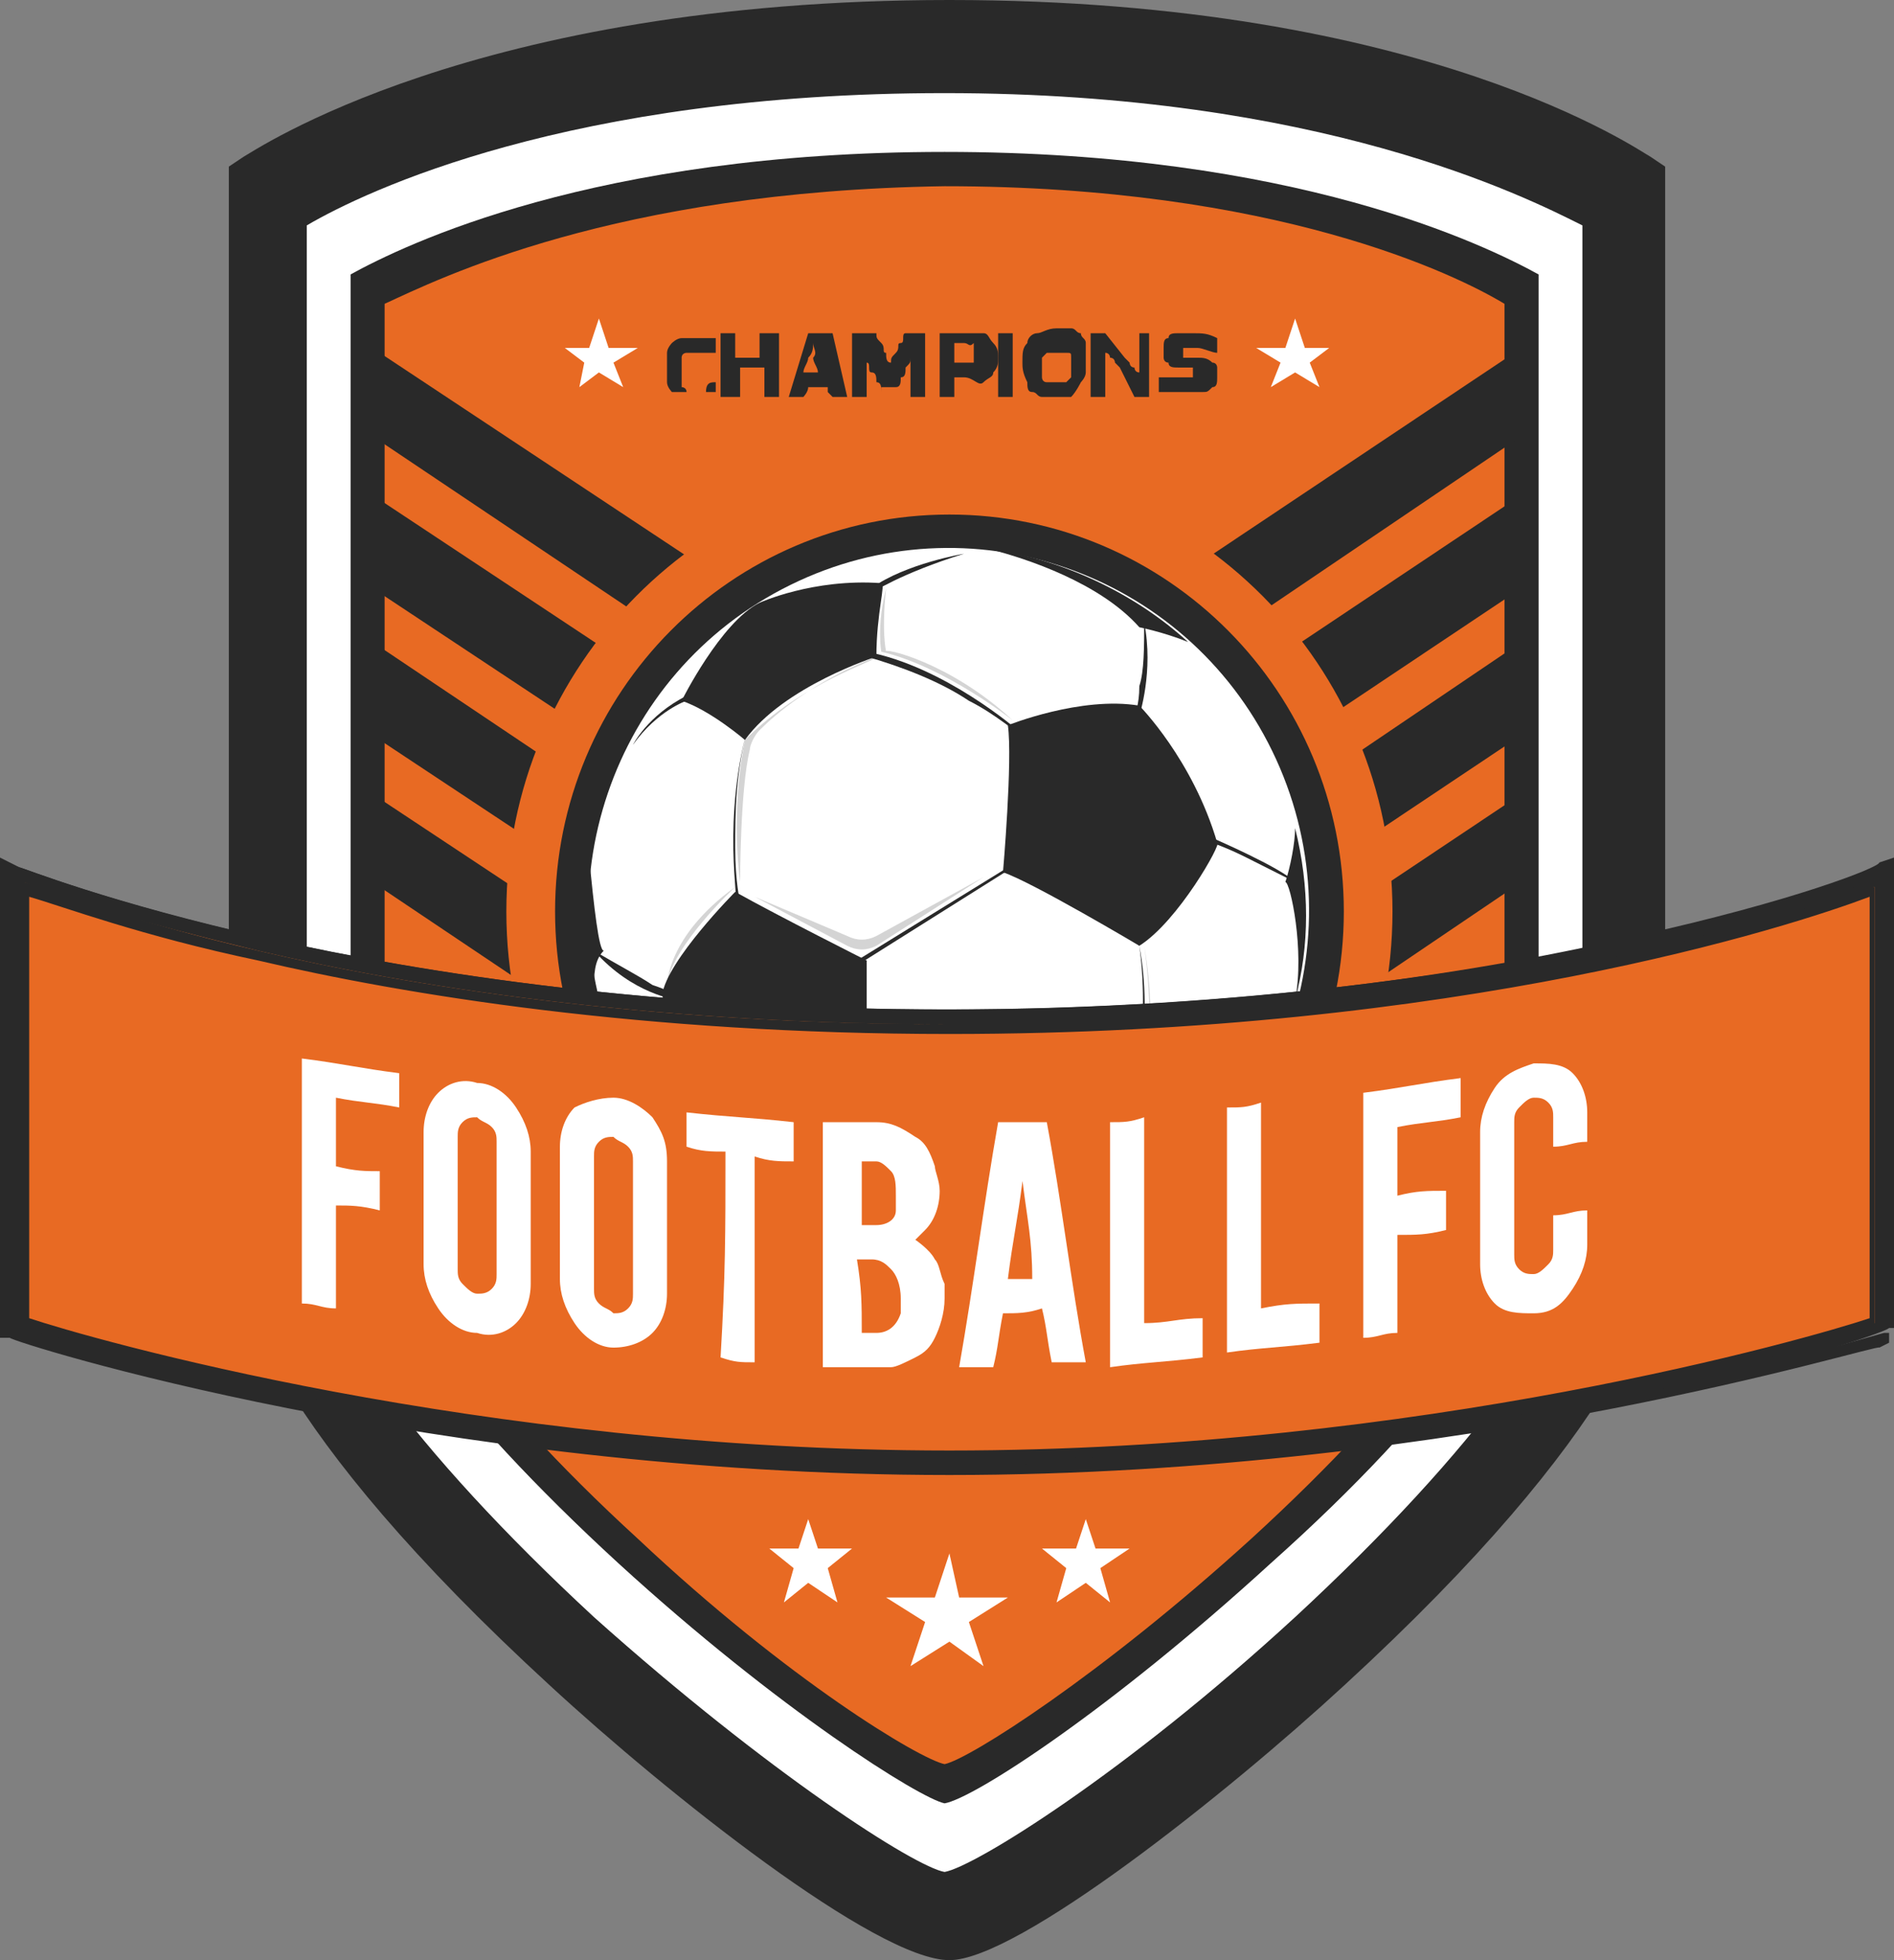 <svg width="29" height="30" viewBox="0 0 29 30" fill="none" xmlns="http://www.w3.org/2000/svg">
<rect x="0" y="0" width="29" height="30" fill="#808080" stroke="none"/>
<path d="M14.537 30C13.419 30 10.213 27.45 8.424 25.8C4.175 21.9 3.504 19.725 3.504 18.75V2.55L3.728 2.4C3.877 2.325 7.231 0 14.537 0C21.843 0 25.123 2.325 25.273 2.4L25.496 2.55V18.75C25.496 19.725 24.825 21.9 20.576 25.8C18.787 27.45 15.581 30 14.537 30Z" fill="#292929"/>
<path d="M4.697 3.45V18.75C4.697 19.95 6.337 22.2 9.095 24.75C11.779 27.15 14.015 28.575 14.463 28.65C14.91 28.575 17.221 27.15 19.83 24.75C22.589 22.2 24.229 19.95 24.229 18.75V3.45C23.334 3 20.203 1.425 14.463 1.425C8.722 1.425 5.591 2.925 4.697 3.45Z" fill="white"/>
<path d="M5.368 4.2V18.375C5.368 19.5 6.933 21.6 9.468 23.925C11.928 26.175 14.09 27.525 14.463 27.6C14.91 27.525 16.997 26.175 19.458 23.925C22.067 21.6 23.558 19.5 23.558 18.375V4.2C22.738 3.75 19.83 2.325 14.463 2.325C9.095 2.325 6.188 3.75 5.368 4.2Z" fill="#292929"/>
<path d="M5.889 4.65V18.225C5.889 19.275 7.306 21.3 9.766 23.55C12.077 25.725 14.09 26.925 14.463 27C14.835 26.925 16.848 25.65 19.159 23.55C21.619 21.3 23.036 19.35 23.036 18.225V4.65C22.291 4.2 19.532 2.85 14.463 2.85C9.393 2.925 6.71 4.275 5.889 4.65Z" fill="#E86A23"/>
<path d="M14.537 23.775L14.686 24.45H15.432L14.835 24.825L15.059 25.5L14.537 25.125L13.941 25.5L14.165 24.825L13.568 24.45H14.314L14.537 23.775Z" fill="white"/>
<path d="M12.375 23.25L12.524 23.7H13.046L12.674 24L12.823 24.525L12.375 24.225L12.003 24.525L12.152 24L11.779 23.7H12.226L12.375 23.25Z" fill="white"/>
<path d="M16.625 23.25L16.774 23.7H17.296L16.848 24L16.997 24.525L16.625 24.225L16.177 24.525L16.326 24L15.954 23.7H16.476L16.625 23.25Z" fill="white"/>
<path d="M14.537 11.175L5.815 5.4V6.75L14.537 12.6L23.185 6.75V5.4L14.537 11.175Z" fill="#292929"/>
<path d="M5.815 7.65V9.075L14.537 14.85L23.185 9.075V7.65L14.537 13.425L5.815 7.65Z" fill="#292929"/>
<path d="M5.815 9.9V11.325L14.537 17.1L23.185 11.325V9.9L14.537 15.75L5.815 9.9Z" fill="#292929"/>
<path d="M5.815 12.225V13.575L14.537 19.425L23.185 13.575V12.225L14.537 18L5.815 12.225Z" fill="#292929"/>
<path d="M14.537 20.775C18.284 20.775 21.321 17.719 21.321 13.95C21.321 10.181 18.284 7.125 14.537 7.125C10.791 7.125 7.753 10.181 7.753 13.95C7.753 17.719 10.791 20.775 14.537 20.775Z" fill="#E86A23"/>
<path d="M14.537 20.025C17.872 20.025 20.576 17.305 20.576 13.95C20.576 10.595 17.872 7.875 14.537 7.875C11.202 7.875 8.499 10.595 8.499 13.95C8.499 17.305 11.202 20.025 14.537 20.025Z" fill="#292929"/>
<path d="M16.953 18.921C19.689 17.573 20.82 14.248 19.48 11.495C18.139 8.743 14.835 7.605 12.099 8.954C9.363 10.302 8.231 13.627 9.572 16.38C10.912 19.132 14.217 20.27 16.953 18.921Z" fill="white"/>
<path d="M15.506 13.275L13.121 14.775V14.7L15.432 13.275H15.506Z" fill="#292929"/>
<path d="M15.581 11.175C15.581 11.25 15.283 10.95 14.835 10.725C14.388 10.425 13.792 10.2 13.27 10.05V9.975C14.463 10.2 15.581 11.175 15.581 11.175Z" fill="#292929"/>
<path d="M11.48 11.025C11.257 11.775 11.257 12.45 11.257 12.975C11.257 13.5 11.331 13.8 11.331 13.8H11.257C11.331 13.875 11.034 12.525 11.48 11.025Z" fill="#292929"/>
<path d="M17.444 14.475C17.667 15.6 17.37 16.875 17.37 16.875H17.296C17.296 16.875 17.37 16.575 17.444 16.125C17.519 15.6 17.519 15 17.444 14.475C17.37 14.4 17.37 14.325 17.296 14.25H17.37C17.37 14.25 17.444 14.4 17.444 14.475Z" fill="#292929"/>
<path d="M14.612 17.7C15.059 17.925 15.506 18 15.506 18V18.075C15.506 18.075 13.941 17.7 13.121 16.8C13.493 17.175 14.09 17.475 14.612 17.7Z" fill="#292929"/>
<path d="M17.519 9.525C17.668 10.275 17.445 10.95 17.445 10.95H17.37C17.37 10.95 17.445 10.8 17.445 10.5C17.519 10.275 17.519 9.9 17.519 9.525C17.445 9.45 17.445 9.45 17.445 9.375H17.519C17.445 9.45 17.519 9.525 17.519 9.525Z" fill="#292929"/>
<path d="M9.99 15.075C10.213 15.15 10.362 15.225 10.362 15.225V15.3C10.362 15.3 9.691 15.225 9.095 14.55C9.468 14.775 9.766 14.925 9.99 15.075Z" fill="#292929"/>
<path d="M11.332 17.025C11.332 17.025 11.257 17.55 11.406 18.3C11.406 18.375 11.48 18.45 11.48 18.525C11.48 18.45 11.406 18.375 11.406 18.3C11.257 17.55 11.332 17.025 11.332 17.025Z" fill="#292929"/>
<path d="M19.83 13.5C19.681 13.425 19.383 13.275 19.085 13.125C18.787 12.975 18.563 12.9 18.563 12.9V12.825C18.563 12.825 19.607 13.275 19.83 13.5Z" fill="#292929"/>
<path d="M19.905 15.075C19.383 16.725 18.339 17.4 18.339 17.4C18.339 17.4 18.563 17.25 18.936 16.875C19.234 16.425 19.681 15.9 19.905 15.075Z" fill="#292929"/>
<path d="M15.432 19.05C15.432 19.05 14.165 19.425 12.823 19.275C12.823 19.275 14.314 19.575 15.432 19.05Z" fill="white"/>
<path d="M10.511 10.725C10.511 10.725 10.064 10.875 9.691 11.4C9.691 11.4 9.915 10.95 10.511 10.65V10.725Z" fill="#292929"/>
<path d="M13.344 9.075C13.344 9.075 13.792 8.775 14.761 8.475C14.761 8.475 13.866 8.625 13.344 9V9.075Z" fill="#292929"/>
<path d="M18.563 17.25C18.19 18.15 17.147 18.9 17.147 18.9C16.177 19.275 15.357 19.2 15.357 19.2V18C16.252 17.7 17.445 16.8 17.445 16.8L18.563 17.25Z" fill="#292929"/>
<path d="M17.445 14.475C17.445 14.475 15.805 13.5 15.357 13.35C15.357 13.35 15.507 11.625 15.432 11.1C15.432 11.1 16.55 10.65 17.445 10.8C17.445 10.8 18.265 11.625 18.638 12.9C18.712 12.9 18.041 14.1 17.445 14.475Z" fill="#292929"/>
<path d="M13.419 10.05C13.419 10.05 12.003 10.5 11.406 11.325C11.406 11.325 10.884 10.875 10.437 10.725C10.437 10.725 11.033 9.525 11.63 9.225C11.63 9.225 12.45 8.85 13.494 8.925C13.568 8.925 13.419 9.375 13.419 10.05Z" fill="#292929"/>
<path d="M13.27 16.95C13.27 16.95 13.27 15.375 13.27 14.7C13.27 14.7 11.928 14.025 11.257 13.65C11.257 13.65 10.213 14.7 10.139 15.225C10.139 15.225 10.363 16.425 11.257 17.25C11.332 17.175 12.226 17.475 13.27 16.95Z" fill="#292929"/>
<path d="M13.195 16.875C13.195 16.875 13.195 15.375 13.195 14.775C13.195 14.775 11.928 14.1 11.332 13.725C11.332 13.725 10.363 14.7 10.288 15.225C10.288 15.225 10.512 16.35 11.332 17.175C11.332 17.1 12.152 17.4 13.195 16.875Z" fill="#292929"/>
<path d="M19.83 15.3C20.054 14.475 20.054 13.575 19.83 12.675C19.83 12.9 19.756 13.275 19.681 13.5C19.756 13.5 19.98 14.55 19.83 15.3Z" fill="#292929"/>
<path d="M17.445 9.6C17.445 9.6 17.817 9.675 18.19 9.825C17.37 9.075 16.252 8.55 15.134 8.4C15.73 8.55 16.848 8.925 17.445 9.6Z" fill="#292929"/>
<path d="M9.02 13.125C8.946 13.8 8.946 14.475 9.095 15.15C9.095 14.925 9.095 14.7 9.244 14.55C9.169 14.55 9.095 13.875 9.02 13.125Z" fill="#292929"/>
<path d="M11.481 18.375C11.108 18.3 10.586 17.85 10.288 17.55C11.034 18.45 12.003 19.05 13.046 19.35C12.226 18.975 11.481 18.375 11.481 18.375Z" fill="#292929"/>
<g opacity="0.2">
<path d="M15.059 13.425L13.419 14.475C13.27 14.55 13.121 14.55 12.972 14.475L11.555 13.725C11.406 13.65 11.406 13.65 11.555 13.725L12.972 14.325C13.121 14.4 13.27 14.4 13.419 14.325L15.059 13.425C15.208 13.35 15.208 13.35 15.059 13.425Z" fill="#292929"/>
<path d="M17.519 14.475C17.519 14.475 17.743 15.9 17.445 16.725L18.488 17.175L17.519 16.65C17.519 16.725 17.743 15.75 17.519 14.475Z" fill="#292929"/>
<path d="M18.563 17.25C18.563 17.25 18.339 18 17.37 18.675C17.37 18.675 18.265 18.225 18.563 17.25Z" fill="#292929"/>
<path d="M15.507 11.025C15.507 11.025 14.463 10.2 13.494 9.975C13.494 9.975 13.419 9.6 13.568 9C13.568 9 13.494 9.6 13.568 9.975C13.494 9.9 14.537 10.125 15.507 11.025Z" fill="#292929"/>
<path d="M11.406 11.325C11.406 11.325 11.182 12.3 11.332 13.5C11.332 13.5 11.332 12.075 11.481 11.475C11.481 11.4 11.555 11.25 11.63 11.175C11.854 10.95 12.45 10.425 13.419 10.05C13.419 10.125 12.301 10.425 11.406 11.325Z" fill="#292929"/>
<path d="M11.257 13.575C11.257 13.575 10.288 14.475 10.213 15.075C10.213 15.075 10.213 14.325 11.257 13.575Z" fill="#292929"/>
</g>
<path d="M10.959 5.85V6C10.884 6 10.884 6 10.81 6C10.735 6 10.735 6 10.661 6C10.586 6 10.512 6 10.437 6C10.363 6 10.288 6 10.288 6C10.288 6 10.213 5.925 10.213 5.85C10.213 5.775 10.213 5.7 10.213 5.625C10.213 5.55 10.213 5.475 10.213 5.4C10.213 5.325 10.288 5.25 10.288 5.25C10.288 5.25 10.363 5.175 10.437 5.175C10.512 5.175 10.586 5.175 10.661 5.175C10.735 5.175 10.81 5.175 10.81 5.175C10.884 5.175 10.884 5.175 10.959 5.175V5.4C10.884 5.4 10.884 5.4 10.81 5.4C10.735 5.4 10.735 5.4 10.661 5.4C10.586 5.4 10.586 5.4 10.512 5.4C10.512 5.4 10.437 5.4 10.437 5.475V5.55C10.437 5.625 10.437 5.625 10.437 5.7C10.437 5.775 10.437 5.85 10.437 5.85C10.437 5.925 10.437 5.925 10.437 5.925C10.437 5.925 10.512 5.925 10.512 6C10.512 6 10.586 6 10.661 6C10.735 6 10.735 6 10.81 6C10.81 5.85 10.884 5.85 10.959 5.85Z" fill="#292929"/>
<path d="M11.257 6.075H11.033V5.1H11.257V5.475H11.63V5.1H11.928V6.075H11.704V5.625H11.332V6.075H11.257Z" fill="#292929"/>
<path d="M12.972 6.075H12.748C12.674 6 12.674 6 12.674 6V5.925H12.375C12.375 6 12.301 6.075 12.301 6.075H12.077L12.375 5.1H12.748L12.972 6.075ZM12.45 5.25C12.45 5.325 12.45 5.4 12.375 5.475C12.375 5.55 12.301 5.625 12.301 5.7H12.524C12.524 5.625 12.45 5.55 12.45 5.475C12.524 5.4 12.45 5.325 12.45 5.25Z" fill="#292929"/>
<path d="M13.494 6C13.494 5.925 13.494 5.85 13.419 5.85C13.419 5.775 13.419 5.7 13.345 5.7C13.27 5.7 13.345 5.55 13.27 5.55C13.27 5.475 13.27 5.475 13.27 5.4C13.27 5.325 13.27 5.325 13.27 5.325V5.4V5.475V5.55V6.075H13.046V5.1H13.419C13.419 5.175 13.419 5.175 13.494 5.25C13.568 5.325 13.494 5.4 13.568 5.4C13.568 5.475 13.568 5.55 13.643 5.55C13.643 5.625 13.643 5.625 13.643 5.7C13.643 5.625 13.643 5.625 13.643 5.55C13.643 5.475 13.643 5.475 13.717 5.4C13.792 5.325 13.717 5.25 13.792 5.25C13.866 5.25 13.792 5.1 13.866 5.1H14.165V6.075H13.941V5.475V5.4V5.325V5.25V5.325C13.941 5.4 13.941 5.4 13.941 5.475C13.941 5.55 13.941 5.55 13.866 5.625C13.866 5.7 13.866 5.775 13.792 5.775C13.792 5.85 13.792 5.925 13.717 5.925H13.494V6Z" fill="#292929"/>
<path d="M14.612 6.075H14.388V5.1H14.835C14.91 5.1 14.985 5.1 15.059 5.1C15.134 5.1 15.134 5.175 15.208 5.25C15.283 5.325 15.283 5.4 15.283 5.475C15.283 5.55 15.283 5.625 15.208 5.7C15.208 5.775 15.134 5.775 15.059 5.85C14.985 5.925 14.91 5.775 14.761 5.775H14.612V6.075ZM14.761 5.25H14.612V5.55H14.761C14.835 5.55 14.91 5.55 14.91 5.55C14.91 5.55 14.91 5.475 14.91 5.4C14.91 5.325 14.91 5.325 14.91 5.25C14.835 5.325 14.835 5.25 14.761 5.25Z" fill="#292929"/>
<path d="M15.506 6.075H15.283V5.1H15.506V6.075Z" fill="#292929"/>
<path d="M15.655 5.55C15.655 5.4 15.655 5.325 15.73 5.25C15.73 5.175 15.805 5.1 15.879 5.1C15.954 5.1 16.028 5.025 16.177 5.025C16.252 5.025 16.326 5.025 16.401 5.025C16.476 5.025 16.476 5.1 16.55 5.1C16.55 5.175 16.625 5.175 16.625 5.25C16.625 5.325 16.625 5.4 16.625 5.475C16.625 5.55 16.625 5.625 16.625 5.7C16.625 5.775 16.55 5.85 16.55 5.85C16.55 5.85 16.476 6 16.401 6.075C16.326 6.075 16.252 6.075 16.177 6.075C16.103 6.075 16.028 6.075 15.954 6.075C15.879 6.075 15.879 6 15.805 6C15.73 6 15.73 5.925 15.73 5.85C15.655 5.7 15.655 5.625 15.655 5.55ZM16.177 5.85C16.252 5.85 16.326 5.85 16.326 5.85L16.401 5.775C16.401 5.7 16.401 5.7 16.401 5.625C16.401 5.55 16.401 5.475 16.401 5.475C16.401 5.4 16.401 5.4 16.326 5.4C16.326 5.4 16.252 5.4 16.177 5.4C16.103 5.4 16.028 5.4 16.028 5.4L15.954 5.475C15.954 5.475 15.954 5.55 15.954 5.625C15.954 5.7 15.954 5.775 15.954 5.775C15.954 5.775 15.954 5.85 16.028 5.85C16.028 5.85 16.103 5.85 16.177 5.85Z" fill="#292929"/>
<path d="M17.37 5.1H17.594V6.075H17.37L17.146 5.625L17.072 5.55C17.072 5.55 17.072 5.475 16.997 5.475C16.997 5.475 16.997 5.4 16.923 5.4C16.923 5.475 16.923 5.475 16.923 5.55C16.923 5.625 16.923 5.625 16.923 5.7V6.075H16.699V5.1H16.923L17.221 5.475L17.296 5.55C17.296 5.55 17.296 5.625 17.37 5.625C17.37 5.625 17.37 5.7 17.445 5.7C17.445 5.625 17.445 5.625 17.445 5.55C17.445 5.475 17.445 5.475 17.445 5.4V5.1H17.37Z" fill="#292929"/>
<path d="M17.743 5.775C17.817 5.775 17.817 5.775 17.892 5.775C17.967 5.775 17.967 5.775 18.041 5.775C18.116 5.775 18.19 5.775 18.19 5.775H18.265C18.265 5.775 18.265 5.775 18.265 5.7C18.265 5.7 18.265 5.7 18.265 5.625C18.265 5.625 18.265 5.625 18.19 5.625H18.116H18.041C17.967 5.625 17.892 5.625 17.892 5.55C17.817 5.55 17.817 5.475 17.817 5.475C17.817 5.4 17.817 5.4 17.817 5.325C17.817 5.25 17.817 5.175 17.892 5.175C17.892 5.1 17.967 5.1 18.041 5.1C18.116 5.1 18.19 5.1 18.265 5.1C18.414 5.1 18.488 5.1 18.637 5.175V5.4C18.563 5.4 18.414 5.325 18.339 5.325C18.265 5.325 18.265 5.325 18.19 5.325H18.116C18.116 5.325 18.116 5.325 18.116 5.4C18.116 5.475 18.116 5.475 18.116 5.475C18.116 5.475 18.116 5.475 18.19 5.475H18.265H18.339C18.414 5.475 18.488 5.475 18.563 5.55C18.637 5.55 18.637 5.625 18.637 5.625C18.637 5.625 18.637 5.7 18.637 5.775C18.637 5.85 18.637 5.925 18.563 5.925C18.488 6 18.488 6 18.414 6C18.339 6 18.265 6 18.116 6C18.041 6 17.967 6 17.892 6C17.817 6 17.743 6 17.743 6V5.775Z" fill="#292929"/>
<path d="M9.17 4.875L9.319 5.325H9.766L9.393 5.55L9.542 5.925L9.17 5.7L8.871 5.925L8.946 5.55L8.648 5.325H9.021L9.17 4.875Z" fill="white"/>
<path d="M19.83 4.875L19.979 5.325H20.352L20.054 5.55L20.203 5.925L19.83 5.7L19.458 5.925L19.607 5.55L19.234 5.325H19.681L19.83 4.875Z" fill="white"/>
<path d="M14.537 15.6C5.517 15.6 0.224 13.425 0.224 13.425V20.325C0.224 20.325 6.56 22.35 14.537 22.35C22.514 22.35 28.851 20.325 28.851 20.325V13.425C28.776 13.425 23.558 15.6 14.537 15.6Z" fill="#E86A23"/>
<path d="M14.537 22.5C6.56 22.5 0.224 20.475 0.149 20.4H0.075V13.2L0.298 13.275C0.373 13.275 5.591 15.45 14.537 15.45C19.159 15.45 22.812 14.85 25.049 14.325C27.434 13.8 28.776 13.275 28.776 13.2L29 13.125V20.325H28.925C28.776 20.475 22.44 22.5 14.537 22.5ZM0.373 20.25C1.193 20.475 7.157 22.275 14.537 22.275C21.918 22.275 27.882 20.475 28.702 20.25V13.575C27.658 13.95 22.514 15.675 14.537 15.675C9.841 15.675 6.188 15.075 3.951 14.55C2.087 14.1 0.82 13.725 0.373 13.5V20.25Z" fill="#292929"/>
<path d="M14.537 22.575C6.635 22.575 0.224 20.55 0.149 20.475H0V13.125L0.298 13.275C0.373 13.275 5.666 15.45 14.463 15.45C19.085 15.45 22.738 14.85 24.9 14.4C27.285 13.875 28.553 13.35 28.627 13.35L28.925 13.2V20.55L28.776 20.625C28.776 20.55 22.44 22.575 14.537 22.575ZM0.149 20.325C0.224 20.325 6.635 22.425 14.537 22.425C22.44 22.425 28.776 20.4 28.851 20.4H28.925V13.35L28.851 13.425C28.776 13.425 27.434 14.025 25.123 14.55C22.887 15.075 19.308 15.675 14.612 15.675C5.74 15.675 0.447 13.5 0.373 13.5L0.298 13.425V20.325H0.149ZM14.537 22.35C7.157 22.35 1.044 20.55 0.373 20.325H0.298V13.5H0.373C0.82 13.65 2.013 14.1 3.951 14.55C6.188 15.075 9.841 15.675 14.537 15.675C22.589 15.675 27.733 13.875 28.627 13.575H28.702V20.4H28.627C28.031 20.475 21.918 22.35 14.537 22.35ZM0.447 20.175C1.342 20.475 7.306 22.2 14.537 22.2C21.769 22.2 27.733 20.475 28.627 20.175V13.725C27.434 14.175 22.365 15.825 14.537 15.825C9.841 15.825 6.188 15.225 3.951 14.7C2.162 14.325 0.969 13.875 0.447 13.725V20.175Z" fill="#292929"/>
<path d="M5.144 20.025C4.92 20.025 4.846 19.95 4.622 19.95C4.622 18.675 4.622 17.475 4.622 16.2C5.219 16.275 5.517 16.35 6.113 16.425C6.113 16.65 6.113 16.725 6.113 16.95C5.74 16.875 5.517 16.875 5.144 16.8C5.144 17.175 5.144 17.4 5.144 17.85C5.442 17.925 5.591 17.925 5.815 17.925C5.815 18.15 5.815 18.3 5.815 18.525C5.517 18.45 5.368 18.45 5.144 18.45C5.144 19.05 5.144 19.35 5.144 20.025Z" fill="white"/>
<path d="M7.306 16.575C7.53 16.575 7.753 16.725 7.902 16.95C8.051 17.175 8.126 17.4 8.126 17.625C8.126 18.45 8.126 18.825 8.126 19.65C8.126 19.875 8.051 20.1 7.902 20.25C7.753 20.4 7.53 20.475 7.306 20.4C7.082 20.4 6.859 20.25 6.71 20.025C6.56 19.8 6.486 19.575 6.486 19.35C6.486 18.525 6.486 18.15 6.486 17.325C6.486 17.1 6.56 16.875 6.71 16.725C6.859 16.575 7.082 16.5 7.306 16.575ZM7.604 17.475C7.604 17.4 7.604 17.325 7.53 17.25C7.455 17.175 7.38 17.175 7.306 17.1C7.231 17.1 7.157 17.1 7.082 17.175C7.008 17.25 7.008 17.325 7.008 17.4C7.008 18.225 7.008 18.6 7.008 19.425C7.008 19.5 7.008 19.575 7.082 19.65C7.157 19.725 7.231 19.8 7.306 19.8C7.38 19.8 7.455 19.8 7.53 19.725C7.604 19.65 7.604 19.575 7.604 19.5C7.604 18.675 7.604 18.3 7.604 17.475Z" fill="white"/>
<path d="M9.393 16.8C9.617 16.8 9.841 16.95 9.99 17.1C10.139 17.325 10.213 17.475 10.213 17.775C10.213 18.6 10.213 18.975 10.213 19.8C10.213 20.025 10.139 20.25 9.99 20.4C9.841 20.55 9.617 20.625 9.393 20.625C9.17 20.625 8.946 20.475 8.797 20.25C8.648 20.025 8.573 19.8 8.573 19.575C8.573 18.75 8.573 18.375 8.573 17.55C8.573 17.325 8.648 17.1 8.797 16.95C8.946 16.875 9.17 16.8 9.393 16.8ZM9.692 17.775C9.692 17.7 9.692 17.625 9.617 17.55C9.542 17.475 9.468 17.475 9.393 17.4C9.319 17.4 9.244 17.4 9.17 17.475C9.095 17.55 9.095 17.625 9.095 17.7C9.095 18.525 9.095 18.9 9.095 19.725C9.095 19.8 9.095 19.875 9.17 19.95C9.244 20.025 9.319 20.025 9.393 20.1C9.468 20.1 9.542 20.1 9.617 20.025C9.692 19.95 9.692 19.875 9.692 19.8C9.692 18.975 9.692 18.525 9.692 17.775Z" fill="white"/>
<path d="M11.108 17.625C10.884 17.625 10.735 17.625 10.512 17.55C10.512 17.325 10.512 17.25 10.512 17.025C11.182 17.1 11.481 17.1 12.152 17.175C12.152 17.4 12.152 17.55 12.152 17.775C11.928 17.775 11.779 17.775 11.555 17.7C11.555 18.975 11.555 19.575 11.555 20.85C11.332 20.85 11.257 20.85 11.033 20.775C11.108 19.5 11.108 18.9 11.108 17.625Z" fill="white"/>
<path d="M12.599 20.925C12.599 19.65 12.599 18.45 12.599 17.175C12.897 17.175 13.046 17.175 13.419 17.175C13.643 17.175 13.792 17.25 14.015 17.4C14.165 17.475 14.239 17.625 14.314 17.85C14.314 17.925 14.388 18.075 14.388 18.225C14.388 18.45 14.314 18.675 14.165 18.825C14.09 18.9 14.015 18.975 14.015 18.975C14.015 18.975 14.239 19.125 14.314 19.275C14.388 19.35 14.388 19.5 14.463 19.65C14.463 19.725 14.463 19.8 14.463 19.875C14.463 20.1 14.388 20.325 14.314 20.475C14.239 20.625 14.165 20.7 14.015 20.775C13.866 20.85 13.717 20.925 13.643 20.925C13.195 20.925 12.972 20.925 12.599 20.925ZM13.195 18.75C13.27 18.75 13.345 18.75 13.419 18.75C13.568 18.75 13.717 18.675 13.717 18.525C13.717 18.45 13.717 18.375 13.717 18.3C13.717 18.15 13.717 18 13.643 17.925C13.568 17.85 13.494 17.775 13.419 17.775C13.345 17.775 13.27 17.775 13.195 17.775C13.195 18.15 13.195 18.375 13.195 18.75ZM13.195 20.4C13.27 20.4 13.345 20.4 13.419 20.4C13.568 20.4 13.717 20.325 13.792 20.1C13.792 20.025 13.792 19.95 13.792 19.875C13.792 19.65 13.717 19.5 13.643 19.425C13.568 19.35 13.494 19.275 13.345 19.275C13.27 19.275 13.195 19.275 13.121 19.275C13.195 19.725 13.195 19.95 13.195 20.4Z" fill="white"/>
<path d="M15.357 20.1C15.283 20.475 15.283 20.625 15.208 20.925C14.985 20.925 14.91 20.925 14.686 20.925C14.91 19.65 15.059 18.45 15.283 17.175C15.581 17.175 15.73 17.175 16.028 17.175C16.252 18.375 16.401 19.65 16.625 20.85C16.401 20.85 16.326 20.85 16.103 20.85C16.028 20.475 16.028 20.325 15.954 20.025C15.73 20.1 15.581 20.1 15.357 20.1ZM15.656 18.075C15.581 18.675 15.507 18.975 15.432 19.575C15.581 19.575 15.656 19.575 15.805 19.575C15.805 18.975 15.73 18.675 15.656 18.075Z" fill="white"/>
<path d="M18.414 20.775C17.817 20.85 17.519 20.85 16.997 20.925C16.997 19.65 16.997 18.45 16.997 17.175C17.221 17.175 17.296 17.175 17.519 17.1C17.519 18.375 17.519 18.975 17.519 20.25C17.892 20.25 18.041 20.175 18.414 20.175C18.414 20.4 18.414 20.55 18.414 20.775Z" fill="white"/>
<path d="M20.203 20.55C19.607 20.625 19.308 20.625 18.787 20.7C18.787 19.425 18.787 18.225 18.787 16.95C19.01 16.95 19.085 16.95 19.308 16.875C19.308 18.15 19.308 18.75 19.308 20.025C19.681 19.95 19.83 19.95 20.203 19.95C20.203 20.175 20.203 20.325 20.203 20.55Z" fill="white"/>
<path d="M21.396 20.4C21.172 20.4 21.098 20.475 20.874 20.475C20.874 19.2 20.874 18 20.874 16.725C21.471 16.65 21.769 16.575 22.365 16.5C22.365 16.725 22.365 16.875 22.365 17.1C21.992 17.175 21.769 17.175 21.396 17.25C21.396 17.625 21.396 17.85 21.396 18.3C21.694 18.225 21.843 18.225 22.141 18.225C22.141 18.45 22.141 18.6 22.141 18.825C21.843 18.9 21.694 18.9 21.396 18.9C21.396 19.425 21.396 19.725 21.396 20.4Z" fill="white"/>
<path d="M23.483 20.1C23.26 20.1 23.036 20.1 22.887 19.95C22.738 19.8 22.663 19.575 22.663 19.35C22.663 18.525 22.663 18.15 22.663 17.325C22.663 17.1 22.738 16.875 22.887 16.65C23.036 16.425 23.26 16.35 23.483 16.275C23.707 16.275 23.931 16.275 24.08 16.425C24.229 16.575 24.303 16.8 24.303 17.025C24.303 17.175 24.303 17.25 24.303 17.475C24.08 17.475 24.005 17.55 23.782 17.55C23.782 17.4 23.782 17.325 23.782 17.1C23.782 17.025 23.782 16.95 23.707 16.875C23.632 16.8 23.558 16.8 23.483 16.8C23.409 16.8 23.334 16.875 23.26 16.95C23.185 17.025 23.185 17.1 23.185 17.175C23.185 18 23.185 18.375 23.185 19.2C23.185 19.275 23.185 19.35 23.26 19.425C23.334 19.5 23.409 19.5 23.483 19.5C23.558 19.5 23.632 19.425 23.707 19.35C23.782 19.275 23.782 19.2 23.782 19.125C23.782 18.9 23.782 18.825 23.782 18.6C24.005 18.6 24.08 18.525 24.303 18.525C24.303 18.75 24.303 18.825 24.303 19.05C24.303 19.275 24.229 19.5 24.08 19.725C23.931 19.95 23.782 20.1 23.483 20.1Z" fill="white"/>
</svg>
